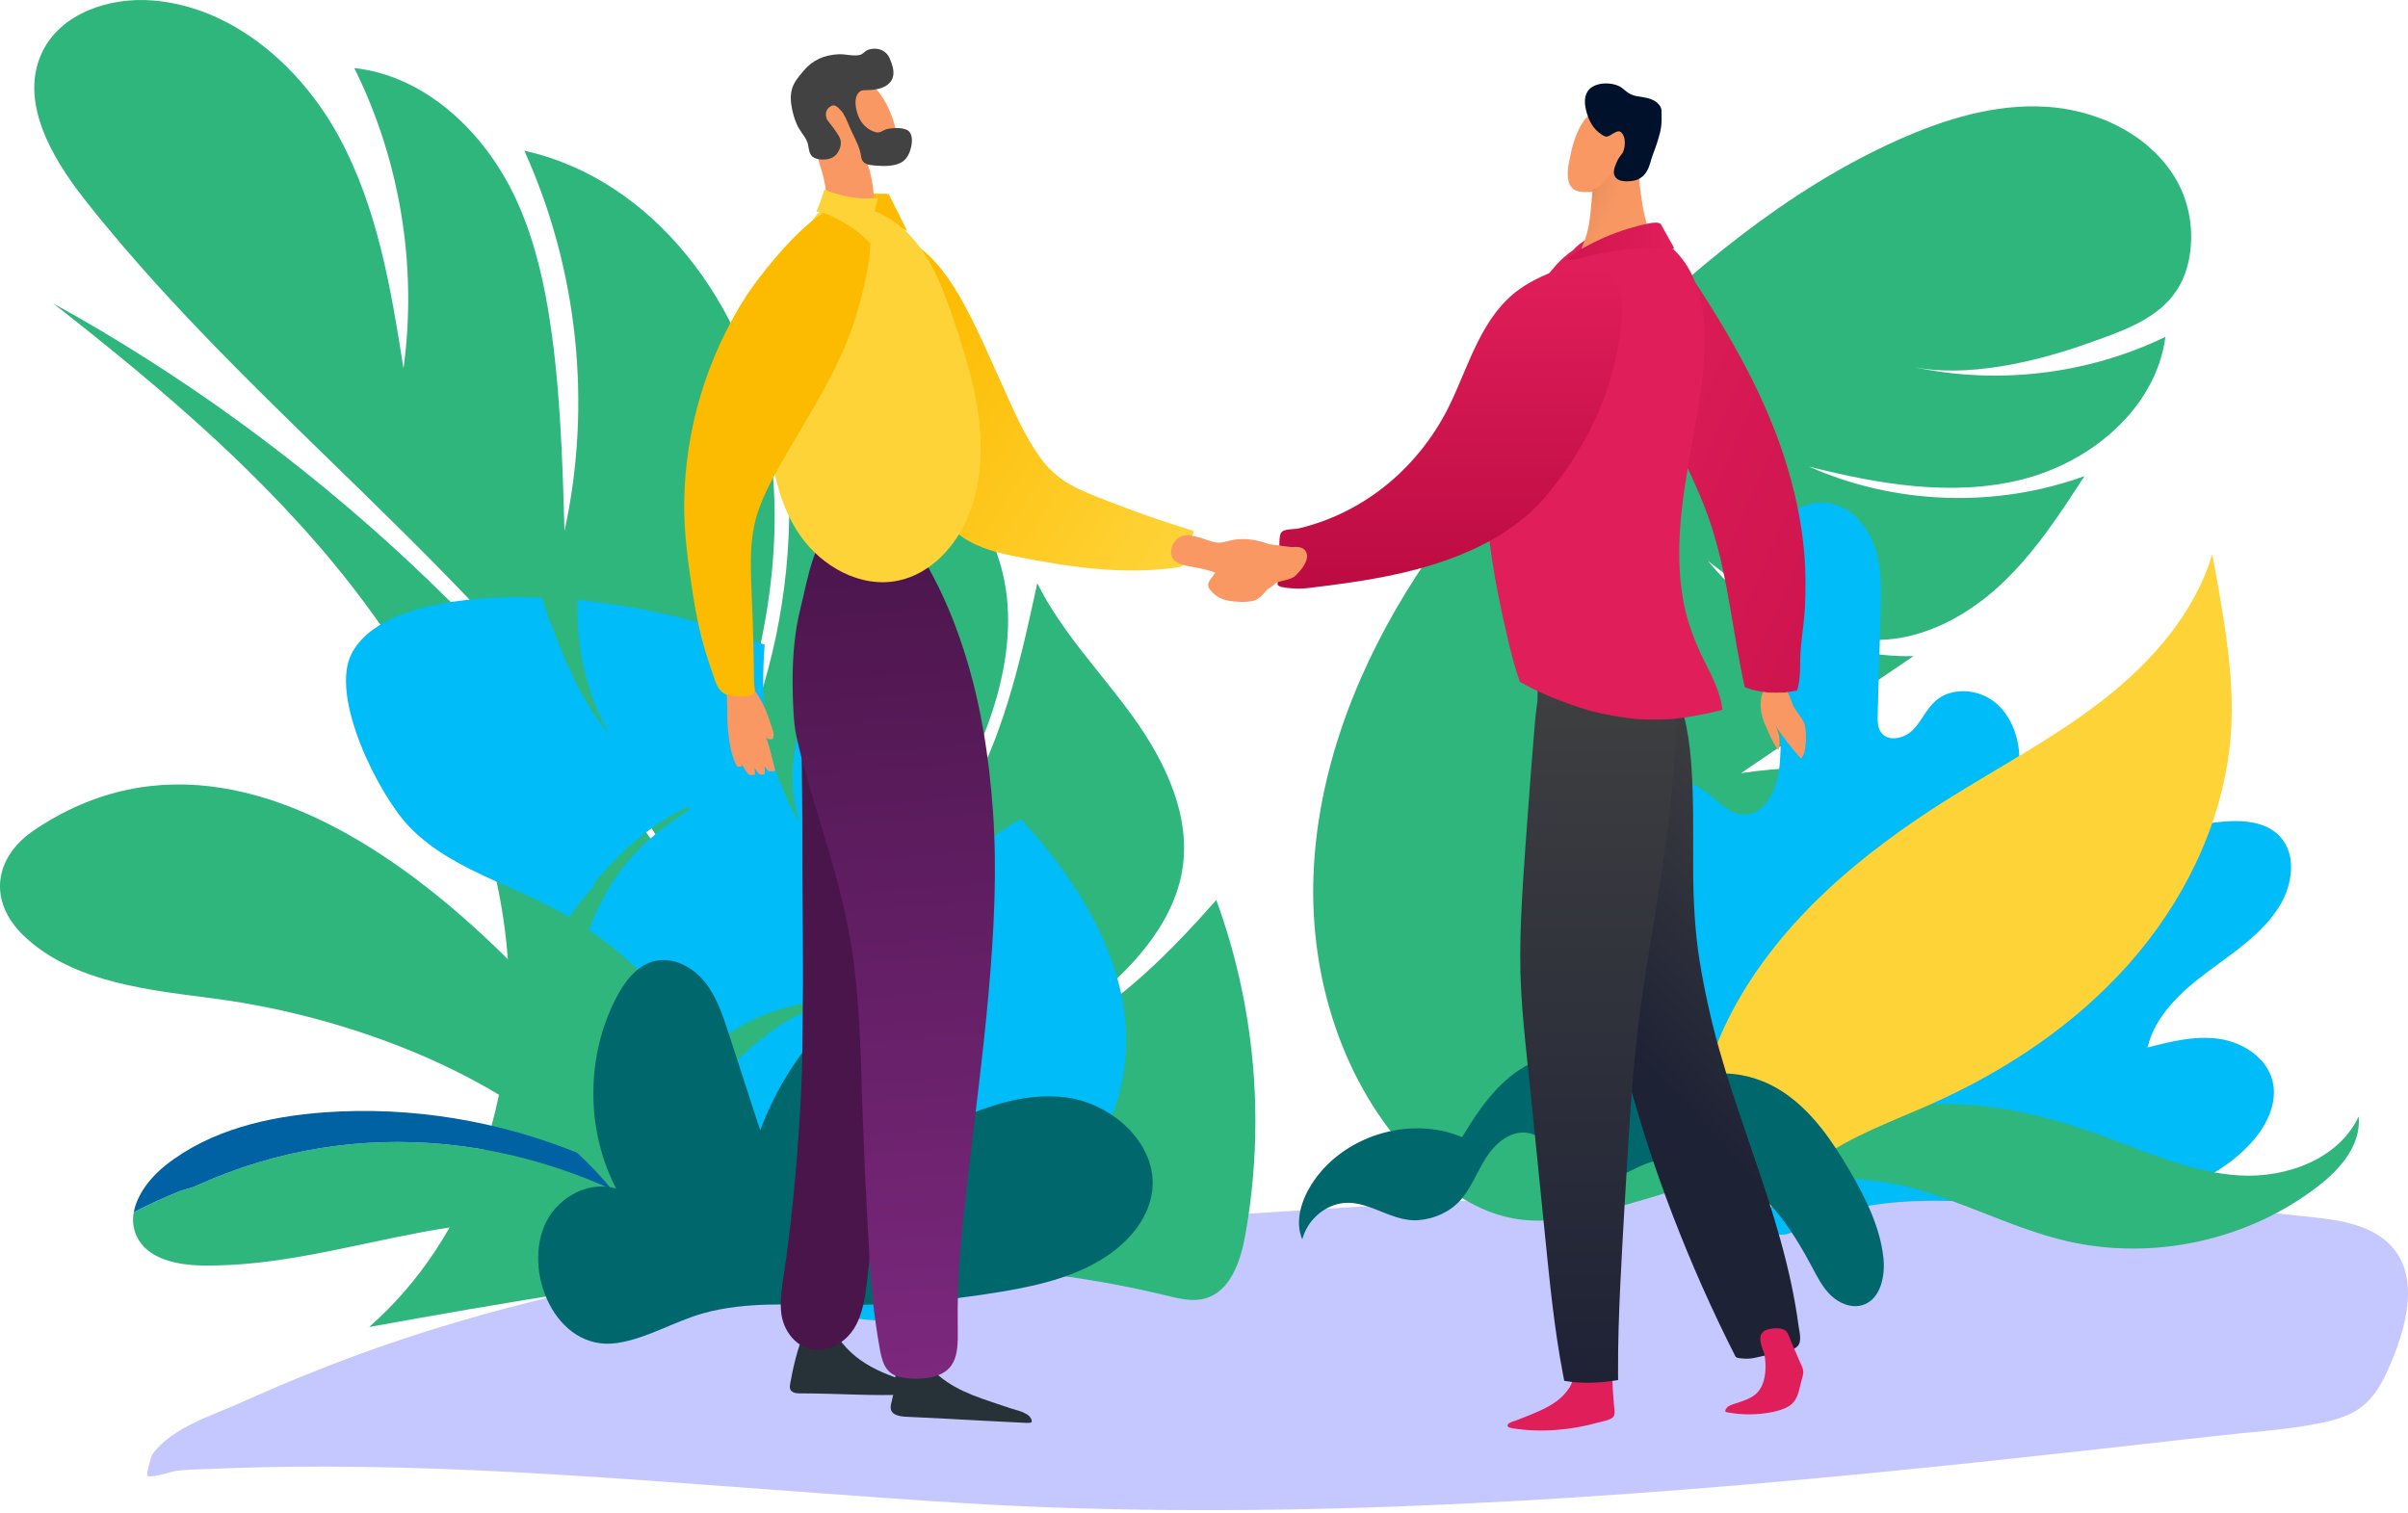 <svg width="584" height="367" viewBox="0 0 584 367" fill="none" xmlns="http://www.w3.org/2000/svg">
<path d="M579.077 332.375C577.378 336.154 575.158 339.861 571.54 342.079C568.805 343.756 565.555 344.627 562.432 345.244C554.039 346.897 545.297 347.38 536.802 348.353C517.886 350.521 498.955 352.617 480.011 354.64C442.329 358.605 404.573 362.027 366.742 364.117C328.969 366.2 291.075 367.005 253.257 365.565C234.933 364.871 216.629 363.466 198.341 362.15C149.552 358.634 100.608 354.164 51.689 356.267C48.828 356.39 45.912 356.38 43.061 356.719C41 356.966 37.777 358.418 35.777 358.009C35.334 357.941 36.659 353.095 37.043 352.591C41.97 346.112 51.708 343.256 58.859 340.018C67.969 335.903 77.219 332.118 86.609 328.663C113.917 318.62 142.117 311.985 170.723 306.879C205.48 301.458 240.589 298.845 275.651 296.291C312.294 293.622 349.031 291.309 385.749 289.882C423.264 288.426 460.856 287.898 498.364 289.763C516.998 290.688 535.604 292.212 554.117 294.521C561.917 295.494 571.967 295.54 578.364 300.742C587.919 308.541 583.342 322.913 579.077 332.375Z" fill="#C5C7FF"/>
<path d="M301.995 244.264C300.414 235.424 298.069 226.739 294.984 218.306C284.206 230.466 272.65 242.339 258.397 250.139C244.144 257.939 226.672 261.247 211.451 255.562C235.217 259.431 260.708 250.047 276.291 231.691C281.273 225.824 285.347 218.948 286.676 211.372C288.987 198.177 282.736 184.952 274.925 174.067C267.115 163.183 257.525 153.449 251.565 141.446C247.863 158.582 244.032 175.948 235.863 191.459C227.694 206.97 214.516 220.664 197.668 225.515C218.427 213.608 234.367 193.552 241.274 170.635C244.385 160.317 245.705 149.21 243.119 138.749C239.487 124.058 228.645 112.244 217.054 102.514C205.463 92.783 192.644 84.332 182.757 72.889C197.806 114.432 193.038 162.675 170.148 200.469C182.66 170.656 191.587 138.048 186.34 106.144C181.094 74.241 158.739 43.516 127.164 36.56C140.157 65.208 143.625 98.077 136.9 128.805C136.39 110.739 135.845 92.329 132.859 74.719C131.33 65.726 129.052 56.819 125.236 48.508C117.862 32.443 103.488 18.434 85.921 16.508C97.038 38.872 101.255 64.609 97.856 89.355C94.843 70.094 91.552 50.446 82.272 33.298C72.992 16.149 56.482 1.695 37.052 0.114C26.608 -0.736 14.814 3.158 10.258 12.593C4.581 24.356 12.342 37.975 20.415 48.242C66.78 107.269 133.687 150.595 167.416 217.648C128.763 157.923 75.158 107.952 12.879 73.569C38.977 94.015 64.558 115.598 84.98 141.712C105.403 167.827 120.54 198.97 123.115 232.027C125.691 265.084 114.455 300.026 89.522 321.869C153.489 310.352 219.703 298.881 282.86 314.236C285.949 314.987 289.194 315.8 292.256 314.949C298.372 313.25 300.833 306.033 301.968 299.794C305.285 281.433 305.294 262.628 301.995 244.264Z" fill="#2EB67D"/>
<path d="M218.92 227.876C221.395 217.925 223.871 207.972 230.213 199.619C232.876 196.004 236.145 193.134 239.747 190.703C227.529 179.19 213.654 169.574 198.584 162.177C195.95 168.112 194.287 174.58 192.917 181.081C191.65 187.31 192.098 193.62 193.855 199.628C189.818 192.239 186.563 184.561 185.656 176.025C184.995 169.498 184.926 162.926 185.45 156.387C170.906 150.669 155.632 147.021 140.074 145.547C139.671 156.854 142.218 168.272 147.779 178.186C140.813 169.828 136.839 159.933 132.98 149.642C132.398 148.117 131.897 146.563 131.481 144.985C129.868 144.921 128.255 144.882 126.641 144.867C115.038 144.771 91.708 146.261 85.301 158.485C79.818 168.95 91.803 192.66 99.097 200.357C108.118 209.871 121.404 213.713 133.065 219.714C134.764 220.587 136.431 221.514 138.065 222.494C139.703 219.993 141.555 217.64 143.601 215.461C144.11 214.919 144.088 214.129 144.6 213.592C150.837 206.164 158.022 199.895 166.857 195.684L167.399 196.194C161.714 200.049 156.167 204.032 151.846 209.426C147.853 214.391 144.95 219.83 142.841 225.567C154.394 233.514 164.077 243.882 171.215 255.951C179.587 246.172 192.428 242.977 205.225 242.119C205.489 242.119 206.007 241.832 206.398 241.69C202.631 243.513 198.434 244.162 194.661 245.721C189.976 247.702 185.984 250.849 182.128 254.123C179.41 256.538 176.785 258.981 174.247 261.485C177.099 267.112 179.368 273.017 181.017 279.106C184.415 291.728 185.892 306.267 196.016 314.538C204.111 321.151 215.972 321.645 225.769 318.001C235.565 314.356 243.622 307.166 250.714 299.481C261.642 287.651 271.189 273.511 272.87 257.494C274.995 237.235 264.174 217.736 250.853 202.328C249.773 201.082 248.672 199.849 247.55 198.629C235.613 205.676 225.357 215.448 218.92 227.876Z" fill="#00BCF8"/>
<path d="M509.872 28.885C505.546 27.202 500.988 26.197 496.356 25.903C483.937 25.112 471.641 28.87 460.287 33.957C433.136 46.119 410.07 65.79 388.777 86.565C370.891 104.016 353.839 122.584 340.818 143.919C327.796 165.254 318.917 189.57 318.494 214.554C318.071 239.539 326.719 265.159 344.573 282.64C350.915 288.852 358.619 294.102 367.369 295.6C375.389 296.975 383.581 295.109 391.439 293.003C430.161 282.611 468.787 264.771 493.022 232.829C498.986 224.969 504.146 214.69 500.377 205.571C497.051 197.524 488.037 193.583 479.649 191.226C460.979 185.992 441.42 184.733 422.233 187.529L464.077 159.14C445.136 159.581 426.188 150.814 414.263 136.1C426.586 145.615 440.258 155.604 455.832 155.215C466.891 154.938 477.264 149.258 485.339 141.697C493.415 134.136 499.519 124.756 505.543 115.476C484.084 123.291 459.607 122.454 438.734 113.182C455.604 117.448 473.415 120.525 490.3 116.322C507.186 112.118 522.897 98.961 525.168 81.707C506.166 90.901 484.039 93.471 463.437 88.88C476.598 91.813 493.591 87.808 505.979 83.418C517.388 79.374 528.374 75.794 530.899 62.822C532.175 56.262 531.069 49.155 527.671 43.385C523.685 36.635 517.217 31.763 509.872 28.885Z" fill="#2EB67D"/>
<path d="M481.45 218.748C484.089 217.249 487.264 215.83 490.044 217.049C492.497 218.124 493.744 221.012 493.693 223.69C493.642 226.368 492.552 228.905 491.485 231.36C500.603 213.565 519.249 201.025 539.168 199.29C544.043 198.865 549.533 199.28 552.888 202.833C557.014 207.191 556.054 214.439 552.951 219.577C548.821 226.417 541.834 230.914 535.431 235.696C529.027 240.477 522.659 246.294 520.831 254.074C526.509 252.611 532.367 251.137 538.169 251.976C543.972 252.815 549.765 256.563 551.157 262.259C552.494 267.719 549.526 273.369 545.693 277.482C537.014 286.796 524.011 290.964 511.328 292.07C498.644 293.176 485.898 291.599 473.169 291.299C461.964 291.034 450.357 291.808 439.918 296.226C437.03 297.451 432.73 301.14 429.675 298.639C427.284 296.681 427.865 291.616 428.234 289.019C430.823 270.745 443.383 252.022 455.793 238.929C463.303 230.974 471.949 224.173 481.45 218.748Z" fill="#00BCF8"/>
<path d="M572.037 270.796C567.186 281.132 554.536 285.779 543.139 285.109C531.742 284.44 521.075 279.611 510.347 275.685C495.355 270.197 479.333 266.33 463.488 268.289C447.642 270.248 431.974 278.88 424.81 293.144C434.694 284.426 451.079 284.771 463.807 288.19C476.535 291.608 488.336 298.024 501.171 301.014C522.091 305.887 545.093 300.895 562.109 287.787C567.634 283.536 572.663 277.742 572.037 270.796Z" fill="#2EB67D"/>
<path d="M394.418 210.641C394.459 205.518 394.917 200.161 397.627 195.814C400.337 191.466 405.924 188.521 410.71 190.356C415.204 192.079 418.142 197.477 422.953 197.547C428.63 197.63 431.26 190.535 431.669 184.873C432.197 177.568 431.743 170.225 430.32 163.041C428.638 154.545 425.592 146.05 426.793 137.473C427.994 128.896 435.616 120.337 444.086 122.116C449.231 123.196 453.055 127.802 454.709 132.794C456.362 137.786 456.238 143.158 456.087 148.425C455.86 156.735 455.628 165.045 455.39 173.355C455.349 174.859 455.346 176.492 456.239 177.698C457.991 180.041 461.872 179.117 463.931 177.039C465.99 174.961 467.132 172.088 469.293 170.117C473.165 166.585 479.64 167.02 483.735 170.287C487.83 173.554 489.733 179.005 489.763 184.246C489.794 189.488 488.178 194.595 486.311 199.492C480.704 214.209 472.719 227.886 464.777 241.487C457.038 254.74 445.435 276.86 428.314 279.23C410.377 281.711 402.6 256.123 398.854 243.018C395.837 232.493 394.343 221.59 394.418 210.641Z" fill="#00BCF8"/>
<path d="M419.559 315.639C406.442 294.773 408.62 266.824 420.213 245.074C431.805 223.325 451.484 206.96 472.357 193.853C485.011 185.908 498.32 178.915 510.098 169.727C521.875 160.538 532.252 148.726 536.538 134.41C539.257 149.623 542.485 165.629 540.769 180.986C538.582 200.571 529.385 219.045 516.314 233.791C503.244 248.537 486.462 259.715 468.464 267.741C458.99 271.965 449.027 275.426 440.664 281.562C430.227 289.219 422.85 300.931 420.456 313.657C420.012 312.474 420.23 316.708 419.559 315.639Z" fill="#FED337"/>
<path d="M456.782 308.791C456.91 307.578 456.91 306.355 456.782 305.143C455.959 297.533 452.418 290.499 448.551 283.891C444.339 276.697 439.485 269.589 432.56 264.95C425.635 260.312 416.195 258.609 408.904 262.653C405.846 264.352 402.874 267.071 399.406 266.579C395.668 266.054 393.568 262.138 390.782 259.585C385.175 254.445 376.039 254.958 369.508 258.859C362.977 262.76 358.52 269.303 354.592 275.819C341.775 270.414 325.401 275.588 318.013 287.372C315.539 291.319 314.026 296.335 315.83 300.625C316.318 298.83 317.209 297.17 318.434 295.771C319.66 294.372 321.189 293.27 322.905 292.551C330.579 289.403 336.54 296.561 344.085 295.949C347.869 295.638 351.587 294.004 354.144 291.158C356.847 288.149 358.221 284.204 360.406 280.794C362.591 277.384 366.173 274.291 370.193 274.749C376.834 275.501 379.507 284.902 386.047 286.302C390.529 287.255 394.69 284.049 398.959 282.37C407.054 279.183 416.56 281.67 423.538 286.864C430.516 292.058 435.362 299.597 439.439 307.28C440.754 309.757 442.044 312.32 444.076 314.246C446.108 316.173 449.081 317.388 451.756 316.54C454.916 315.534 456.409 312.247 456.782 308.791Z" fill="#00686D"/>
<path d="M48.056 287.416C46.661 288.115 45.267 288.348 43.872 288.811C39.989 290.366 36.16 292.094 32.449 294.022C32.067 295.956 32.294 297.961 33.1 299.76C35.648 305.367 42.847 306.835 48.992 306.945C67.002 307.27 84.594 302.164 102.302 298.87C120.009 295.575 138.986 294.221 155.418 301.588C158.986 303.187 164.691 306.777 168.646 304.415C170.254 303.454 171.003 302.329 171.181 301.153C169.773 300.443 168.404 299.658 167.08 298.8C130.583 274.864 86.647 269.983 48.056 287.416Z" fill="#2EB67D"/>
<path d="M168.376 295.17C161.68 288.245 149.313 283.424 140.563 279.843C121.097 271.874 99.808 268.299 78.812 269.8C65.082 270.78 51.013 274.078 40.203 282.6C36.566 285.47 33.237 289.68 32.449 294.021C36.16 292.093 39.989 290.365 43.872 288.81C45.267 288.347 46.661 288.114 48.056 287.415C86.647 269.981 130.583 274.863 167.08 298.799C168.404 299.657 169.773 300.442 171.181 301.152C171.491 299.11 170.057 296.908 168.376 295.17Z" fill="#0061A3"/>
<path d="M97.711 210.897C69.77 190.898 37.966 181.269 8.215 201.408C-1.44 207.946 -3.017 218.609 5.801 227.013C17.934 238.578 36.936 240.197 52.572 242.292C85.046 246.642 124.582 261.201 146.589 286.406C151.287 291.784 164.09 310.023 173.139 308.236C181.87 306.508 165.153 284.335 162.316 280.171C147.896 259.004 124.599 230.148 97.711 210.897Z" fill="#2EB67D"/>
<path d="M132.576 296.164C135.673 290.19 142.994 286.322 149.427 288.299C142.041 274.048 142.06 256.203 149.474 241.968C151.498 238.084 154.402 234.197 158.649 233.133C163.114 232.013 167.867 234.453 170.797 238.004C173.728 241.555 175.215 246.046 176.642 250.424L184.368 274.145C188.938 261.853 196.614 250.955 206.649 242.513C210.61 239.192 215.093 236.205 220.191 235.347C225.288 234.489 231.097 236.222 233.822 240.614C237.015 245.76 235.118 252.516 232.347 257.9C229.576 263.284 225.918 268.577 225.721 274.629C235.973 269.464 247.182 264.72 258.567 266.193C269.952 267.666 280.966 277.714 279.406 289.088C278.599 294.978 274.649 300.062 269.891 303.623C262.208 309.366 252.537 311.68 243.078 313.275C229.587 315.551 215.923 316.648 202.242 316.555C191.737 316.483 180.97 315.674 170.716 318.495C163.631 320.444 156.954 324.662 149.648 325.755C134.771 327.984 126.378 308.122 132.576 296.164Z" fill="#00686D"/>
<path d="M436.009 326.474C435.01 327.609 432.818 327.725 431.437 328.032C429.434 328.476 427.432 328.929 425.431 329.378C424.469 329.565 423.485 329.604 422.512 329.493C422.095 329.456 421.113 329.454 420.874 328.984C415.176 317.756 410.067 306.239 405.567 294.479C397.551 273.568 391.611 251.918 387.832 229.844C385.95 218.875 384.675 207.81 384.015 196.701C383.693 191.153 383.44 185.582 383.44 180.023C383.44 177.211 383.61 174.382 383.736 171.568C383.801 170.16 383.875 168.751 383.959 167.339C384.032 166.131 383.809 164.422 384.526 163.432C384.614 163.311 384.91 163.234 385.296 163.194C385.633 162.207 386.131 161.282 386.77 160.458C387.763 159.208 389.319 158.688 390.838 158.438C393.545 158.001 397.033 157.85 399.598 159.043C401.046 159.722 402.042 161.015 402.996 162.256C403.989 163.553 404.867 164.934 405.618 166.384C408.821 172.535 409.806 179.617 410.251 186.45C410.77 194.446 410.612 202.454 410.634 210.46C410.654 218.122 411.009 225.751 412.239 233.324C413.39 240.367 414.933 247.342 416.861 254.213C420.768 268.163 426.103 281.651 430.283 295.516C432.354 302.383 434.16 309.337 435.397 316.414C435.702 318.147 435.97 319.885 436.201 321.628C436.393 323.049 437.064 325.269 436.009 326.474Z" fill="url(#paint0_linear)"/>
<path d="M427.625 167.747C426.518 170.244 427.018 173.404 428.065 175.736C428.944 177.675 429.926 180.303 431.303 181.905C432.02 180.071 431.409 177.245 430.409 175.646C432.082 178.398 434.555 181.544 436.797 184C438.218 182.693 438.264 177.062 437.538 175.346C436.876 173.777 435.463 172.525 434.798 170.926C433.998 169.002 432.053 162.289 428.607 166.206C428.196 166.676 427.865 167.195 427.625 167.747Z" fill="#F99863"/>
<path d="M415.391 128.66C419.234 141.036 420.289 153.976 423.123 166.549C423.132 166.588 423.142 166.627 423.151 166.664C423.774 166.9 424.403 167.125 425.04 167.329C426.245 167.597 427.459 167.809 428.683 167.966C430.062 168.027 431.441 168.027 432.82 167.966C433.839 167.839 434.848 167.676 435.846 167.478C435.912 167.266 435.975 167.052 436.029 166.836C436.495 164.967 436.559 163.047 436.59 161.12C436.599 160.599 436.605 160.077 436.616 159.557C436.701 155.524 437.521 151.601 437.728 147.553C437.973 143.241 437.934 138.917 437.613 134.61C436.942 126.217 435.08 117.947 432.422 109.974C428.238 97.375 421.79 85.338 414.766 74.124C412.764 70.923 410.676 67.779 408.501 64.692C407.004 62.57 405.071 58.708 402.296 58.138C393.898 56.415 394.95 68.038 395.444 72.962C395.966 78.147 396.246 82.942 397.814 87.988C399.253 92.618 401.201 97.076 403.329 101.424C407.752 110.438 412.387 118.992 415.391 128.66Z" fill="url(#paint1_linear)"/>
<path d="M391.198 343.729C390.457 344.497 388.77 344.708 387.8 344.985C381.155 346.886 373.737 347.546 366.847 346.445C366.288 346.356 365.148 346.089 365.814 345.361C366.212 344.922 367.174 344.734 367.694 344.535C368.344 344.285 368.993 344.039 369.639 343.777C372.317 342.688 375.076 341.652 377.429 339.929C378.634 339.062 379.674 337.987 380.501 336.755C380.837 336.288 381.089 335.767 381.245 335.214C381.317 334.925 381.267 333.985 381.585 333.834C382.011 333.634 382.367 332.93 382.888 332.681C383.563 332.39 384.271 332.184 384.997 332.065C386.368 331.795 387.972 331.338 389.341 331.843C390.931 332.431 391.069 334.436 391.103 335.921C391.142 337.62 391.321 339.263 391.443 340.946C391.501 341.738 391.842 343.063 391.198 343.729Z" fill="#E01E5A"/>
<path d="M436.867 335.028C436.658 335.866 436.461 336.705 436.231 337.534C435.825 339.016 435.154 340.253 433.819 341.087C432.597 341.845 431.172 342.229 429.772 342.509C426.177 343.226 422.477 343.243 418.876 342.558C418.838 342.548 418.408 342.468 418.422 342.326C418.544 340.956 420.206 340.661 421.273 340.305C422.802 339.796 424.517 339.232 425.769 338.178C428.44 335.932 428.46 331.224 427.879 328.298C426.902 325.92 426.035 323.245 428.64 322.487C429.863 322.131 432.392 321.872 433.289 322.997C433.756 323.585 433.982 324.46 434.278 325.143C434.628 325.952 434.978 326.762 435.328 327.573C435.707 328.447 436.086 329.324 436.464 330.203C436.777 330.922 437.244 331.72 437.322 332.51C437.406 333.348 437.069 334.231 436.867 335.028Z" fill="#E01E5A"/>
<path d="M406.342 171.441C406.223 168.564 406.119 165.645 405.645 162.803C405.475 159.471 404.828 156.226 402.541 153.558C400.563 151.252 397.68 150.751 394.771 150.619C391.644 150.451 388.507 150.612 385.413 151.099C383.123 151.483 380.825 152.175 378.956 153.592C377.371 154.781 376.116 156.46 375.185 158.202C373.951 160.5 373.324 163.052 373.061 165.638C372.918 167.024 372.862 168.418 372.891 169.811C372.82 170.406 372.75 171 372.668 171.592C372.289 174.426 372.096 177.282 371.861 180.133C371.392 185.828 370.954 191.527 370.546 197.229C369.734 208.631 368.759 220.098 368.696 231.538C368.635 242.906 370.125 254.244 371.263 265.534C372.412 276.94 373.561 288.345 374.712 299.749C375.842 310.939 376.931 322.177 379.043 333.234C379.147 333.798 379.259 334.361 379.373 334.923C380.444 335.115 381.526 335.245 382.613 335.314C384.594 335.437 386.582 335.409 388.56 335.231C388.937 335.198 389.316 335.161 389.696 335.122C390.598 335.022 391.514 334.894 392.432 334.731C392.432 334.191 392.421 333.652 392.418 333.114C392.377 325.843 392.625 318.571 392.98 311.303C393.587 298.959 394.324 286.617 395.099 274.281C395.865 262.047 396.939 249.915 398.82 237.792C400.689 225.783 402.826 213.817 404.379 201.758C405.239 195.078 405.909 188.366 406.219 181.631C406.366 178.245 406.483 174.832 406.342 171.441Z" fill="url(#paint2_linear)"/>
<path d="M365.437 153.937C366.309 157.702 367.279 161.615 368.601 165.386C369.695 165.994 370.798 166.583 371.909 167.153C376.437 169.306 381.13 171.089 385.945 172.487C389.467 173.36 393.042 173.999 396.649 174.4C399.648 174.582 402.655 174.582 405.654 174.4C409.605 173.958 413.522 173.246 417.377 172.269C417.498 172.235 417.618 172.196 417.741 172.161C417.267 168.168 415.418 164.449 413.595 160.848C411.014 155.751 409.037 150.606 408.095 144.95C407.132 139.174 407.076 133.278 407.516 127.45C408.45 115.108 411.631 103.082 412.963 90.795C414.05 80.738 413.858 68.342 406.119 60.722C404.281 58.91 401.994 57.62 399.493 56.984C395.6 56.024 391.532 56.024 387.639 56.984C385.284 57.582 383.156 58.859 381.522 60.657C379.997 61.724 378.597 62.961 377.351 64.344C375.579 66.365 373.934 68.492 372.424 70.715C369.531 74.973 367.164 79.565 365.374 84.391C361.446 94.869 360 105.893 360.184 117.047C360.394 129.472 362.637 141.85 365.437 153.937Z" fill="url(#paint3_linear)"/>
<path d="M393.361 76.053C393.23 79.54 392.542 83.201 392.092 85.677C389.846 98.007 383.175 110.454 375.198 120.023C370.754 125.361 365.109 129.402 358.909 132.464C346.109 138.786 331.471 140.942 317.437 142.615C315.745 142.823 314.033 142.823 312.34 142.615C312.029 142.573 309.8 142.394 309.841 141.703C309.967 139.572 310.181 137.447 310.318 135.318C310.403 134.062 309.955 129.895 310.828 129.05C311.701 128.206 313.806 128.444 314.96 128.172C331.349 124.291 344.693 112.743 351.84 97.694C356.448 87.989 359.506 76.546 368.567 70.102C374.053 66.194 387.562 60.3 392.184 68.69C393.212 70.557 393.466 73.248 393.361 76.053Z" fill="url(#paint4_linear)"/>
<path d="M398.569 35.853C396.766 40.138 393.72 43.929 389.346 45.75C388.152 46.247 386.878 46.526 385.585 46.574C384.365 46.629 382.739 46.669 381.677 45.93C379.884 44.68 380.107 41.729 380.433 39.877C381.029 36.478 381.935 32.467 384.001 29.463C386.946 25.193 397.515 22.266 399.537 28.953C400.244 31.264 399.468 33.718 398.569 35.853Z" fill="#F99863"/>
<path d="M384.64 60.087C386.796 59.222 389.341 59.333 391.606 58.91C393.342 58.597 394.994 57.928 396.458 56.944C397.478 56.278 398.404 55.352 399.54 54.905H399.554C399.098 53.398 398.728 51.866 398.446 50.318C397.702 45.941 397.145 41.386 397.643 36.953C397.753 35.974 395.42 37.483 395.22 37.648C392.649 39.737 390.738 42.296 388.492 44.69C388.229 45.004 387.926 45.28 387.589 45.513C387.491 45.574 386.245 46.022 386.257 45.908C386.193 46.496 386.154 47.098 386.098 47.677C385.729 51.495 385.566 55.687 383.943 59.231C383.682 59.802 383.603 60.063 383.642 60.624C383.989 60.422 384.523 60.133 384.64 60.087Z" fill="url(#paint5_linear)"/>
<path d="M402.971 27.625C402.957 26.892 403.034 26.391 402.616 25.756C402.31 25.278 401.904 24.873 401.426 24.566C400.122 23.737 398.628 23.607 397.141 23.355C396.367 23.25 395.623 22.981 394.96 22.567C394.205 22.099 393.611 21.401 392.838 20.988C390.52 19.75 386.065 19.887 384.81 22.57C384.325 23.605 384.288 24.804 384.495 25.929C384.859 27.898 385.664 30.127 387.112 31.553C387.554 31.99 389.093 33.337 389.791 33.116C390.068 33.032 390.336 32.918 390.588 32.776C390.758 32.678 390.928 32.569 391.086 32.459C391.936 32.002 392.717 31.397 393.431 32.37C394.047 33.22 394.127 34.314 394.024 35.315C393.959 35.944 393.787 36.557 393.514 37.127C392.952 37.807 392.418 38.521 392.073 39.346C391.563 40.573 390.884 42.155 392.019 43.244C392.919 44.094 394.557 44.031 395.692 43.903C397.276 43.733 398.463 43.016 399.315 41.671C400.166 40.325 400.348 38.813 400.908 37.36C401.591 35.635 402.164 33.868 402.623 32.069C403 30.547 403 29.166 402.971 27.625Z" fill="#00112B"/>
<path d="M220.515 338.227C211.863 338.674 203.265 337.972 194.623 337.972C193.774 337.972 192.73 338.047 192.015 337.462C191.218 336.819 191.675 335.549 191.821 334.708C192.022 333.55 192.257 332.399 192.527 331.258C193.072 328.857 193.777 326.495 194.637 324.188C195.247 322.587 196.049 320.99 197.705 320.305C198.257 320.078 200.854 319.774 201.158 320.501C202.732 324.309 205.368 327.585 208.751 329.939C212.022 332.25 215.809 333.731 219.613 334.907C220.632 335.221 221.662 335.463 222.671 335.779C223.145 335.928 223.833 336.137 224.03 336.657C224.586 338.19 221.234 338.19 220.515 338.227Z" fill="#263238"/>
<path d="M250.225 344.881C250.213 345.206 248.904 345.128 248.735 345.121C242.219 344.808 235.706 344.455 229.195 344.102C226.364 343.949 223.532 343.81 220.7 343.685C219.261 343.624 216.463 343.643 216.053 341.803C215.912 341.172 216.097 340.523 216.261 339.898C216.868 337.563 217.182 335.16 217.193 332.747C217.204 330.346 217.873 329.294 220.476 328.902C223.939 328.382 225.376 331.721 227.688 333.686C232.628 337.885 238.945 339.451 244.939 341.545C246.417 342.066 250.289 342.698 250.225 344.881Z" fill="#263238"/>
<path d="M220.719 194.681C220.564 231.496 216.502 268.277 210.994 304.764C210.168 310.238 210.127 317.542 207.098 322.284C205.312 325.078 202.303 327.179 198.997 327.417C193.981 327.776 190.255 323.596 189.533 318.922C189.006 315.5 189.703 311.956 190.19 308.568C191.302 300.909 192.196 293.221 192.873 285.505C193.481 278.702 193.953 271.888 194.287 265.064C194.635 258.077 194.616 251.099 194.696 244.106C194.849 230.413 194.548 216.724 194.591 203.031C194.628 189.779 194.069 176.526 194.785 163.296C195.191 155.692 195.923 148.016 198.013 140.666C199.372 135.893 200.85 130.331 204.063 126.43C208.846 120.624 214.657 125.58 216.397 131.569C219.115 140.962 219.115 151.999 219.742 161.707C220.462 172.683 220.765 183.683 220.719 194.681Z" fill="url(#paint6_linear)"/>
<path d="M289.498 128.98C288.603 131.681 287.708 134.381 286.812 137.08C286.642 137.573 285.595 137.61 285.215 137.664C272.487 139.486 259.473 137.564 246.966 135.102C242.231 134.169 237.522 133.063 233.474 130.313C230.135 128.044 227.456 124.947 225.228 121.607C222.955 118.198 221.212 114.457 219.562 110.716C217.649 106.373 215.934 101.92 214.188 97.507C210.511 88.202 207.842 78.612 207.561 68.549C207.468 65.086 207.492 59.861 210.914 57.845C214.833 55.526 221.135 58.438 224.156 60.979C230.524 66.34 235.186 76.06 238.598 83.512C240.01 86.586 241.376 89.68 242.781 92.758C245.605 98.953 248.276 105.483 252.296 111.016C254.159 113.627 256.561 115.809 259.338 117.413C262.193 119.05 265.326 120.215 268.379 121.421C275.156 124.103 282.051 126.486 289.019 128.632C289.123 128.64 289.223 128.677 289.308 128.739C289.392 128.8 289.458 128.884 289.498 128.98Z" fill="url(#paint7_linear)"/>
<path d="M215.505 47L220 56L206 49.815L206.256 47.75C206.256 47.75 212.665 49.091 215.505 47Z" fill="#FDBB00"/>
<path d="M239.801 240.373C238.411 256.267 236.25 272.091 234.459 287.946C233.555 295.945 232.685 303.933 232.388 311.981C232.244 315.855 232.239 319.703 232.281 323.579C232.313 326.554 232.176 330.185 229.732 332.285C228.62 333.239 227.199 333.79 225.769 334.067C223.269 334.551 220.471 334.577 217.995 333.939C214.48 333.032 213.84 329.838 213.281 326.686C211.933 319.064 211.177 311.352 210.785 303.625C210.389 295.87 209.915 288.114 209.595 280.358C209.276 272.602 209.033 264.837 208.775 257.081C208.52 249.367 208.083 241.645 207.12 233.986C206.177 226.456 204.524 219.075 202.532 211.764C200.563 204.55 198.249 197.436 196.178 190.252C195.169 186.757 194.216 183.242 193.393 179.696C192.979 177.956 192.7 176.187 192.557 174.404C192.416 172.567 192.34 170.729 192.284 168.887C192.068 161.471 192.403 154.275 194.251 147.047C195.909 140.567 197.403 129.377 203.975 126.006C208.77 123.541 216.594 125.225 219.982 129.481C222.053 132.087 223.72 135.105 225.335 138.003C228.626 143.916 231.253 150.182 233.385 156.599C237.711 169.614 239.871 183.274 240.831 196.923C241.838 211.421 241.063 225.915 239.801 240.373Z" fill="url(#paint8_linear)"/>
<path d="M208.417 47H215.239L216 56L205 49.074L208.417 47Z" fill="#FDBB00"/>
<path d="M211.78 51.925C211.687 52.793 211.685 54.112 211.019 54.784C210.113 55.707 208.209 55.559 207.037 55.501C205.862 55.45 204.697 55.259 203.567 54.934C202.558 54.637 201.416 54.195 200.701 53.381C199.985 52.567 200.444 51.199 200.473 50.258C200.553 47.425 200.192 44.597 199.403 41.875C198.993 40.458 198.553 39.05 198.12 37.627C198.12 37.61 198.108 37.592 198.103 37.573C197.267 36.078 196.723 34.457 197.017 32.683C197.206 31.553 197.843 30.323 198.924 29.82C200.283 29.185 202.483 29.231 203.871 29.717C204.955 30.096 205.638 31.108 206.296 31.987C209.799 36.683 211.768 42.347 211.931 48.204C211.966 49.446 211.916 50.69 211.78 51.925Z" fill="#F99863"/>
<path d="M217.141 30.942C215.736 25.593 212.742 19.75 207.045 18.083C205.263 17.592 203.409 17.416 201.567 17.563C199.975 17.67 198.196 17.951 196.966 19.065C195.937 19.993 195.284 21.478 194.807 22.752C194.783 22.817 194.761 22.88 194.739 22.944C194.544 23.312 194.404 23.706 194.326 24.115C194.21 24.882 194.168 25.659 194.2 26.434C194.185 26.714 194.17 26.998 194.149 27.284C194.101 28.067 194.193 28.852 194.423 29.603C194.621 31.331 195.024 32.979 196.122 34.421C197.461 36.178 199.36 37.191 201.458 37.804C205.336 38.939 209.452 39.719 213.506 39.437C213.783 39.416 216.172 39.224 216.583 38.773C218.979 37.439 217.688 33.036 217.141 30.942Z" fill="#F99863"/>
<path d="M219.764 31.424C218.437 30.915 216.597 31 215.239 31.273C214.188 31.487 213.571 32.345 212.489 32.09C210.56 31.635 208.982 30.137 208.241 28.325C207.561 26.664 206.933 23.939 208.261 22.457C208.929 21.713 209.825 21.898 210.73 21.85C211.649 21.821 212.562 21.683 213.449 21.439C214.725 21.062 215.936 20.299 216.442 19.016C217.066 17.433 216.373 15.562 215.742 14.089C215.173 12.75 213.873 11.928 212.445 11.819C211.738 11.766 211.029 11.883 210.377 12.159C209.68 12.458 209.264 13.166 208.527 13.33C206.827 13.705 205.062 13.068 203.343 13.16C199.907 13.348 197.123 14.507 194.892 17.171C193.886 18.372 192.736 19.684 192.204 21.181C191.606 22.866 191.735 24.706 192.087 26.429C192.426 28.057 192.936 29.742 193.786 31.187C194.569 32.517 195.709 33.65 195.994 35.218C196.264 36.693 196.355 38.071 198.05 38.503C199.591 38.895 201.71 38.78 202.808 37.483C203.844 36.263 204.35 34.483 203.487 33.066C202.602 31.599 201.567 30.295 200.543 28.954C200.13 27.753 200.12 26.575 201.525 25.741C202.658 25.075 203.598 26.431 204.413 27.35C204.62 27.744 204.828 28.139 205.06 28.519C205.247 29.003 205.456 29.477 205.677 29.934C205.993 30.755 206.399 31.555 206.768 32.352C207.618 34.167 208.605 36.02 208.858 38.017C209.084 39.821 210.601 40.023 212.185 40.151C214.2 40.321 216.646 40.416 218.498 39.449C219.999 38.667 220.692 37.026 221.015 35.441C221.293 34.082 221.325 32.024 219.764 31.424Z" fill="#424242"/>
<path d="M311.864 137.551C310.658 141.447 306.36 144.687 302.212 143.727C301.12 143.474 300.413 142.76 299.611 142.028C298.802 141.281 297.923 140.616 296.984 140.041C294.741 138.672 292.356 138.071 289.795 137.603C288.006 137.277 284.996 137.017 284.224 135.029C283.438 133.014 284.963 130.442 286.989 129.893C287.658 129.716 288.364 129.728 289.028 129.929C289.678 130.127 290.373 130.211 291.036 130.406C292.378 130.804 293.737 131.446 295.137 131.607C296.497 131.765 298.026 131.098 299.375 130.901C300.705 130.715 302.054 130.707 303.386 130.875C305.547 131.166 307.644 131.818 309.588 132.805C311.492 133.774 312.529 135.405 311.864 137.551Z" fill="#F99863"/>
<path d="M234.971 124.831C231.948 132.402 225.796 139.189 217.81 140.839C208.764 142.708 199.333 137.463 194.059 129.88C188.785 122.298 187.008 112.819 186.486 103.598C185.771 90.877 187.166 77.793 191.465 65.758C192.573 62.652 193.87 59.616 195.347 56.667C196.598 54.167 197.817 51.473 200.524 50.254C202.393 49.405 205.676 49.782 207.674 50.057C213.196 50.813 218.226 54.106 221.776 58.308C226.533 63.928 229.09 71.032 231.423 78.017C232.356 80.803 233.266 83.605 234.099 86.427C235.53 91.283 236.722 96.202 237.359 101.219C238.362 109.149 237.935 117.401 234.971 124.831Z" fill="url(#paint9_linear)"/>
<path d="M187.999 186.904C188.045 187.11 186.406 187.175 186.235 186.956C185.956 186.595 185.699 186.23 185.453 185.858C185.49 186.482 185.49 187.108 185.453 187.732C185.439 187.962 184.237 187.915 184.113 187.771C183.723 187.318 183.361 186.841 183.028 186.345C183.071 186.843 183.104 187.327 183.121 187.822C183.129 188.063 181.704 188.041 181.564 187.865C180.936 187.102 180.391 186.272 179.94 185.39C179.94 185.525 179.925 185.656 179.919 185.79C179.906 186.001 178.753 185.983 178.654 185.79C177.223 182.998 176.786 179.636 176.511 176.539C176.361 174.812 176.389 173.096 176.361 171.364C176.34 170.162 176.265 168.961 176.272 167.762C175.977 166.73 175.646 165.539 176.907 165.191C177.945 164.925 179.035 164.937 180.067 165.227C180.716 165.427 181.304 165.787 181.779 166.275C181.881 166.265 181.984 166.283 182.077 166.326C183.642 168.106 184.809 170.126 185.727 172.316C186.187 173.422 186.592 174.544 186.944 175.682C187.259 176.7 187.933 178.137 187.458 179.15C187.351 179.381 186.322 179.357 186.171 179.187C185.979 178.969 185.821 178.723 185.702 178.458C186.61 181.232 187.377 184.051 187.999 186.904Z" fill="#F99863"/>
<path d="M211.039 58.151C210.983 56.452 210.722 54.85 210.158 53.482C204.44 39.594 184.016 67.075 181.033 71.696C171.433 86.621 166.204 103.934 165.936 121.677C165.833 129.217 166.891 136.659 168.038 144.093C168.777 148.882 169.722 153.607 171.144 158.241C171.87 160.612 172.655 162.966 173.499 165.3C174.213 167.273 175.298 168.528 177.463 168.797C178.977 168.99 180.795 169.075 182.249 168.535C183.438 168.095 182.986 167.155 182.929 166.112C182.794 163.606 182.84 161.076 182.781 158.567C182.661 153.542 182.494 148.521 182.28 143.505C182.086 138.776 181.884 134.002 182.589 129.301C183.292 124.64 185.103 120.379 187.309 116.243C191.762 107.884 196.993 99.963 201.362 91.553C204.49 85.523 207.104 79.197 208.744 72.593C209.706 68.701 211.201 62.988 211.039 58.151Z" fill="#FDBB00"/>
<path d="M213 48.028C212.91 48.302 212.823 48.578 212.74 48.854C212.006 51.319 211.496 53.867 211.219 56.455C211.125 57.302 211.049 58.15 210.993 59C210.346 58.283 209.663 57.611 208.948 56.987C208.777 56.837 208.602 56.691 208.421 56.553C206.925 55.36 205.34 54.326 203.683 53.462C202.742 52.971 201.578 52.318 200.41 51.861C199.637 51.534 198.823 51.353 198 51.325C198.064 51.162 198.132 51.002 198.188 50.847C198.305 50.569 198.418 50.307 198.519 50.061C198.936 49.036 199.306 47.99 199.631 46.923C199.725 46.619 199.819 46.308 199.9 46C200.608 46.269 201.321 46.52 202.039 46.751C203.831 47.336 205.662 47.747 207.513 47.983C208.77 48.13 210.035 48.179 211.298 48.13C211.873 48.115 212.436 48.076 213 48.028Z" fill="#FED337"/>
<path d="M314.356 139.484C312.799 141.044 310.097 140.586 308.367 141.989C306.889 143.181 305.918 145.269 303.929 145.736C302.214 146.131 300.174 146.027 298.446 145.788C296.435 145.511 294.897 144.767 293.601 143.209C292.885 142.357 292.792 141.707 293.413 140.746C294.042 139.805 294.736 138.906 295.489 138.057C296.965 136.354 298.671 134.805 300.679 133.723C302.41 132.79 304.242 132.141 306.216 132.02C308.581 131.881 310.83 132.501 313.169 132.683C313.211 132.685 313.253 132.691 313.294 132.7C314.678 132.589 316.099 132.61 316.754 133.863C317.721 135.741 315.605 138.226 314.356 139.484Z" fill="#F99863"/>
<path d="M404.06 60.432C397.499 59.668 390.947 60.774 384.558 62.302C383.595 62.531 382.603 62.886 381.624 62.997C381.384 63.024 380.111 62.858 380 62.98C381.188 61.643 382.807 60.791 384.331 59.95C385.913 59.078 387.537 58.275 389.19 57.555C392.697 56.05 396.337 54.911 400.056 54.157C400.627 54.037 402.451 53.775 402.812 54.407C403.884 56.302 404.944 58.201 405.993 60.105C406.135 60.361 404.082 60.436 404.06 60.432Z" fill="url(#paint10_linear)"/>
<defs>
<linearGradient id="paint0_linear" x1="410.014" y1="158.117" x2="354" y2="211" gradientUnits="userSpaceOnUse">
<stop stop-color="#424242"/>
<stop offset="1" stop-color="#1E2235"/>
</linearGradient>
<linearGradient id="paint1_linear" x1="340" y1="159" x2="489.5" y2="224" gradientUnits="userSpaceOnUse">
<stop stop-color="#E01E5A"/>
<stop offset="1" stop-color="#C00D45"/>
</linearGradient>
<linearGradient id="paint2_linear" x1="387.55" y1="150.555" x2="387.55" y2="335.389" gradientUnits="userSpaceOnUse">
<stop stop-color="#424242"/>
<stop offset="1" stop-color="#1E2235"/>
</linearGradient>
<linearGradient id="paint3_linear" x1="139381" y1="188241" x2="161796" y2="176845" gradientUnits="userSpaceOnUse">
<stop stop-color="#E01E5A"/>
<stop offset="1" stop-color="#F15749"/>
</linearGradient>
<linearGradient id="paint4_linear" x1="351.612" y1="64.419" x2="351.612" y2="142.771" gradientUnits="userSpaceOnUse">
<stop stop-color="#E01E5A"/>
<stop offset="1" stop-color="#BC0B42"/>
</linearGradient>
<linearGradient id="paint5_linear" x1="386.098" y1="46.763" x2="400.796" y2="52.878" gradientUnits="userSpaceOnUse">
<stop stop-color="#E88E5C"/>
<stop offset="0.13" stop-color="#F0935F"/>
<stop offset="0.36" stop-color="#F79762"/>
<stop offset="1" stop-color="#F99863"/>
</linearGradient>
<linearGradient id="paint6_linear" x1="205.034" y1="123.843" x2="205.034" y2="327.439" gradientUnits="userSpaceOnUse">
<stop stop-color="#4A154B"/>
<stop offset="1" stop-color="#4A154B"/>
</linearGradient>
<linearGradient id="paint7_linear" x1="296.5" y1="115.5" x2="224.173" y2="69.366" gradientUnits="userSpaceOnUse">
<stop stop-color="#FED337"/>
<stop offset="1" stop-color="#FDBB00"/>
</linearGradient>
<linearGradient id="paint8_linear" x1="216.759" y1="124.862" x2="241" y2="445" gradientUnits="userSpaceOnUse">
<stop stop-color="#4A154B"/>
<stop offset="1" stop-color="#963298"/>
</linearGradient>
<linearGradient id="paint9_linear" x1="70757.9" y1="127613" x2="87527.5" y2="118534" gradientUnits="userSpaceOnUse">
<stop stop-color="#FED337"/>
<stop offset="1" stop-color="#FDBB00"/>
</linearGradient>
<linearGradient id="paint10_linear" x1="380" y1="58.499" x2="406" y2="58.499" gradientUnits="userSpaceOnUse">
<stop stop-color="#D0154F"/>
<stop offset="1" stop-color="#E01E5A"/>
</linearGradient>
</defs>
</svg>
